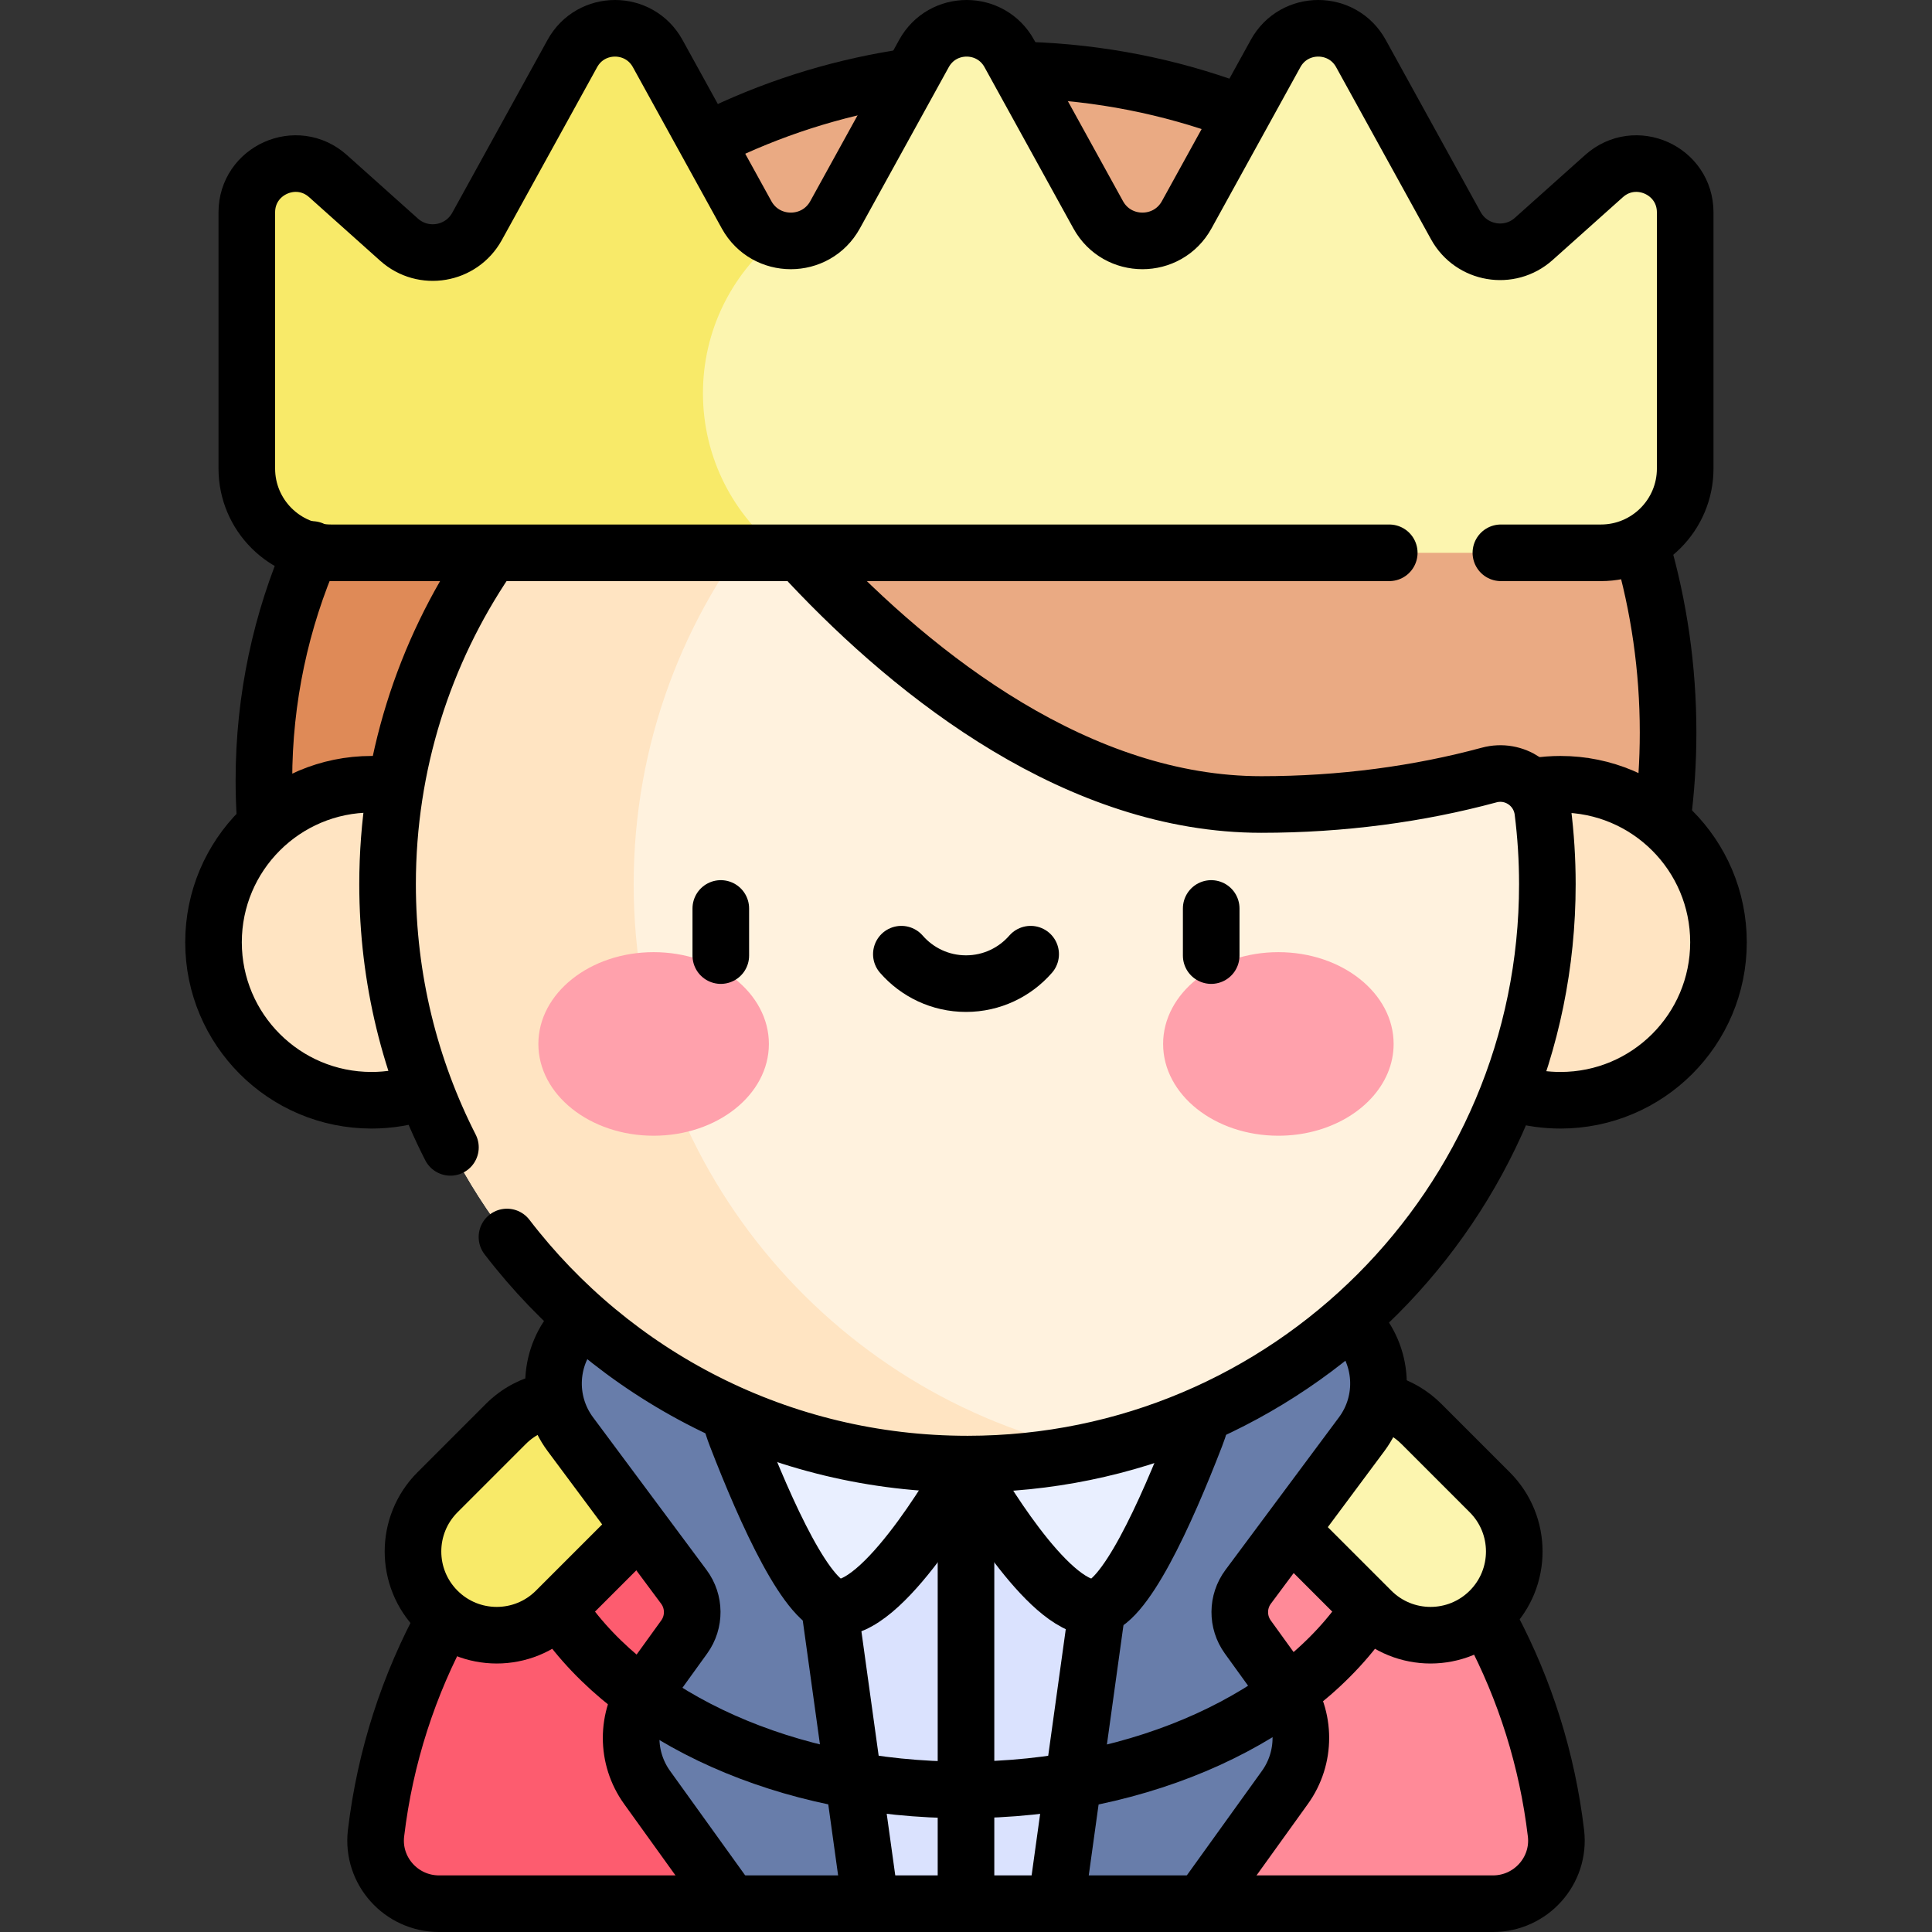 <?xml version="1.0" encoding="UTF-8"?>
<svg xmlns="http://www.w3.org/2000/svg" xmlns:xlink="http://www.w3.org/1999/xlink" version="1.1" id="Capa_1" x="0px" y="0px" viewBox="0 0 512 512" style="enable-background:new 0 0 512 512;" xml:space="preserve" width="512" height="512">
<rect x="0" y="0" width="512" height="512" fill="#333333" stroke="none"/>
<g>
	<path style="fill:#FF8A98;" d="M412.35,485.827c-9.272-78.119-75.736-138.701-156.35-138.701S108.922,407.707,99.65,485.827&#10;&#9;&#9;c-1.181,9.95,6.679,18.673,16.698,18.673h77.29L256,476.75l62.361,27.75h77.29C405.671,504.5,413.531,495.776,412.35,485.827z"/>
	<path style="fill:#FD5C6F;" d="M195.651,485.827C202.997,423.929,246.253,373.05,304,354.585c-15.134-4.839-31.26-7.459-48-7.459&#10;&#9;&#9;c-80.614,0-147.078,60.581-156.349,138.701c-1.181,9.95,6.679,18.673,16.698,18.673h77.29l8.246-3.669l-0.339-0.276&#10;&#9;&#9;C197.396,497.076,194.957,491.67,195.651,485.827z"/>
	<path style="fill:#F8EA69;" d="M165.443,408.729l-18.118,18.118c-8.665,8.665-22.714,8.665-31.379,0l0,0&#10;&#9;&#9;c-8.665-8.665-8.665-22.714,0-31.379l18.118-18.118c8.665-8.665,22.714-8.665,31.379,0l0,0&#10;&#9;&#9;C174.108,386.014,174.108,400.063,165.443,408.729z"/>
	<path style="fill:#FCF5AF;" d="M345.3,408.729l18.118,18.118c8.665,8.665,22.714,8.665,31.379,0l0,0&#10;&#9;&#9;c8.665-8.665,8.665-22.714,0-31.379l-18.118-18.118c-8.665-8.665-22.714-8.665-31.379,0l0,0&#10;&#9;&#9;C336.635,386.014,336.635,400.063,345.3,408.729z"/>
	<path style="fill:#687DAA;" d="M360.871,380.059c6.525-8.775,5.791-20.972-1.739-28.9l-40.356-42.484&#10;&#9;&#9;c-5.564-1.015-9.032-1.595-9.511-1.675H202.734c-0.479,0.08-3.945,0.66-9.51,1.675l-40.356,42.484&#10;&#9;&#9;c-7.53,7.928-8.264,20.125-1.739,28.9l30.096,40.467c2.926,3.933,2.965,9.309,0.097,13.285l-9.814,13.6&#10;&#9;&#9;c-5.659,7.844-5.668,18.427-0.021,26.28l22.153,30.809h37.084l25.278-29l23.919,29h0.629h37.813l22.152-30.809&#10;&#9;&#9;c5.646-7.853,5.637-18.436-0.021-26.28l-9.814-13.6c-2.869-3.976-2.829-9.352,0.095-13.285L360.871,380.059z"/>
	<polygon style="fill:#DAE2FE;" points="279.919,504.5 300.726,354.5 209.915,354.5 230.722,504.5 &#9;"/>
	<path style="fill:#E9EFFF;" d="M309.113,334.816L256,388.866c0,0,20.543,37.152,33.836,37.152c7.884,0,19.173-25.088,27.054-45.503&#10;&#9;&#9;C322.878,365.002,319.91,347.463,309.113,334.816z"/>
	<path style="fill:#E9EFFF;" d="M202.887,334.816L256,388.866c0,0-20.543,37.152-33.836,37.152&#10;&#9;&#9;c-7.884,0-19.173-25.088-27.054-45.503C189.122,365.002,192.09,347.463,202.887,334.816z"/>
	<path style="fill:#DF8A57;" d="M365.629,260.773c6.338-16.78,9.817-34.964,9.817-53.963c0-84.364-68.39-152.754-152.754-152.754&#10;&#9;&#9;S69.939,122.446,69.939,206.81c0,18.999,3.479,37.183,9.817,53.963H365.629z"/>
	<path style="fill:#EAAA83;" d="M266.427,18.5c-35.8,0-69.093,10.716-96.857,29.11c-14.76,9.779-21.225,28.14-16.27,45.137&#10;&#9;&#9;c25.949,89.015,108.15,154.054,205.544,154.054c27.973,0,54.689-5.372,79.182-15.13c2.634-12.096,4.034-24.652,4.034-37.538&#10;&#9;&#9;C442.061,97.134,363.427,18.5,266.427,18.5z"/>
	<circle style="fill:#FFE4C2;" cx="98.455" cy="249.708" r="41.871"/>
	<circle style="fill:#FFE4C2;" cx="413.545" cy="249.708" r="41.871"/>
	<path style="fill:#FFF2DE;" d="M334.239,213.202c-55.422,0-103.993-44.463-131.545-77.248&#10;&#9;&#9;c-16.831-20.028-47.672-20.037-64.421,0.06c-22.203,26.642-35.562,60.912-35.562,98.305&#10;&#9;&#9;C102.709,319.31,171.438,388.022,256.429,388c84.855-0.022,153.637-68.818,153.637-153.678c0-6.551-0.414-13.005-1.212-19.339&#10;&#9;&#9;c-0.866-6.866-7.542-11.397-14.222-9.59C376.05,210.421,355.649,213.202,334.239,213.202z"/>
	<g>
		<g>
			<path style="fill:#FFE4C2;" d="M167.931,234.319c0.001-37.184,13.214-71.277,35.195-97.855c-0.143-0.17-0.29-0.342-0.432-0.511&#10;&#9;&#9;&#9;&#9;c-16.831-20.028-47.672-20.037-64.421,0.061c-22.203,26.642-35.562,60.912-35.562,98.305&#10;&#9;&#9;&#9;&#9;C102.709,319.31,171.438,388.022,256.429,388c11.168-0.003,22.054-1.208,32.545-3.473&#10;&#9;&#9;&#9;&#9;C219.719,369.591,167.93,308.094,167.931,234.319z"/>
		</g>
	</g>
	<g>
		<g>
			<g>
				<g>
					<ellipse style="fill:#FFA1AC;" cx="173.218" cy="276.654" rx="30.545" ry="24.325"/>
				</g>
				<g>
					<path style="fill:#FFA1AC;" d="M308.237,276.654c0,13.434,13.675,24.325,30.545,24.325c3.307,0,6.492-0.419,9.474-1.193&#10;&#9;&#9;&#9;&#9;&#9;&#9;c12.232-3.175,21.071-12.331,21.071-23.132c0-13.434-13.675-24.324-30.545-24.324&#10;&#9;&#9;&#9;&#9;&#9;&#9;C321.913,252.33,308.237,263.22,308.237,276.654z"/>
				</g>
			</g>
		</g>
		
			<line style="fill:none;stroke:#000000;stroke-width:15;stroke-linecap:round;stroke-linejoin:round;stroke-miterlimit:10;" x1="191.019" y1="240.752" x2="191.019" y2="253.239"/>
		
			<line style="fill:none;stroke:#000000;stroke-width:15;stroke-linecap:round;stroke-linejoin:round;stroke-miterlimit:10;" x1="320.981" y1="240.752" x2="320.981" y2="253.239"/>
		<path style="fill:none;stroke:#000000;stroke-width:15;stroke-linecap:round;stroke-linejoin:round;stroke-miterlimit:10;" d="&#10;&#9;&#9;&#9;M238.868,252.867c4.166,4.78,10.293,7.805,17.132,7.805c6.838,0,12.966-3.025,17.132-7.805"/>
	</g>
	<path style="fill:#FCF5AF;" d="M385.806,59.8l-25.15-45.624c-4.907-8.902-17.701-8.902-22.608,0l-23.56,42.74&#10;&#9;&#9;c-5.091,9.235-18.364,9.235-23.455,0l-23.56-42.739c-4.907-8.902-17.701-8.902-22.608,0l-23.56,42.74&#10;&#9;&#9;c-5.091,9.235-18.364,9.235-23.455,0l-23.56-42.74c-4.907-8.902-17.701-8.902-22.608,0l-25.262,45.827&#10;&#9;&#9;c-4.155,7.537-14.239,9.254-20.654,3.517L86.918,46.662c-8.315-7.437-21.512-1.535-21.512,9.621v26.142v41.735&#10;&#9;&#9;c0,12.338,10.002,22.339,22.339,22.339h336.51c12.338,0,22.339-10.002,22.339-22.339V82.425V56.283&#10;&#9;&#9;c0-11.156-13.197-17.058-21.512-9.621L406.46,63.317C400.045,69.055,389.961,67.338,385.806,59.8z"/>
	<g>
		<path style="fill:#F8EA69;" d="M186.29,104.207c0-16.493,7.506-31.232,19.287-40.992c-3.112-0.96-5.931-3.043-7.726-6.299&#10;&#9;&#9;&#9;l-23.56-42.74c-4.907-8.902-17.701-8.902-22.608,0l-25.262,45.827c-4.155,7.537-14.239,9.254-20.654,3.517L86.918,46.662&#10;&#9;&#9;&#9;c-8.315-7.437-21.512-1.535-21.512,9.621v26.142v41.735c0,12.338,10.002,22.339,22.339,22.339h119.479&#10;&#9;&#9;&#9;C194.503,136.778,186.29,121.455,186.29,104.207z"/>
	</g>
	<g>
		
			<line style="fill:none;stroke:#000000;stroke-width:15;stroke-linecap:round;stroke-linejoin:round;stroke-miterlimit:10;" x1="256" y1="397.5" x2="256" y2="504.486"/>
		<path style="fill:none;stroke:#000000;stroke-width:15;stroke-linecap:round;stroke-linejoin:round;stroke-miterlimit:10;" d="&#10;&#9;&#9;&#9;M362.763,426.42c-18.432,28.256-59.583,47.928-107.392,47.928c-46.993,0-87.555-19.007-106.429-46.49"/>
		<path style="fill:none;stroke:#000000;stroke-width:15;stroke-linecap:round;stroke-linejoin:round;stroke-miterlimit:10;" d="&#10;&#9;&#9;&#9;M117.741,429.177c-9.396,17.191-15.678,36.327-18.09,56.65c-1.181,9.95,6.679,18.673,16.698,18.673h279.303&#10;&#9;&#9;&#9;c10.019,0,17.879-8.724,16.698-18.673c-2.318-19.53-8.21-37.964-17.005-54.629"/>
		<path style="fill:none;stroke:#000000;stroke-width:15;stroke-linecap:round;stroke-linejoin:round;stroke-miterlimit:10;" d="&#10;&#9;&#9;&#9;M168.415,405.051c-0.84,1.303-1.831,2.537-2.972,3.678l-18.118,18.118c-8.665,8.665-22.714,8.665-31.379,0l0,0&#10;&#9;&#9;&#9;c-8.665-8.665-8.665-22.714,0-31.379l18.118-18.118c3.249-3.249,7.256-5.28,11.452-6.093"/>
		<path style="fill:none;stroke:#000000;stroke-width:15;stroke-linecap:round;stroke-linejoin:round;stroke-miterlimit:10;" d="&#10;&#9;&#9;&#9;M342.923,405.926c0.703,0.982,1.495,1.92,2.377,2.803l18.118,18.118c8.665,8.665,22.714,8.665,31.379,0l0,0&#10;&#9;&#9;&#9;c8.665-8.665,8.665-22.714,0-31.379l-18.118-18.118c-2.718-2.718-5.967-4.584-9.412-5.597"/>
		<path style="fill:none;stroke:#000000;stroke-width:15;stroke-linecap:round;stroke-linejoin:round;stroke-miterlimit:10;" d="&#10;&#9;&#9;&#9;M152.868,351.159c-7.53,7.928-8.264,20.125-1.739,28.9l30.096,40.467c2.926,3.933,2.965,9.309,0.097,13.285l-9.814,13.6&#10;&#9;&#9;&#9;c-5.659,7.844-5.668,18.427-0.021,26.28l22.153,30.809"/>
		<path style="fill:none;stroke:#000000;stroke-width:15;stroke-linecap:round;stroke-linejoin:round;stroke-miterlimit:10;" d="&#10;&#9;&#9;&#9;M318.361,504.5l22.152-30.809c5.646-7.853,5.637-18.436-0.021-26.28l-9.814-13.6c-2.869-3.976-2.829-9.352,0.096-13.285&#10;&#9;&#9;&#9;l30.097-40.467c6.525-8.775,5.791-20.972-1.739-28.9"/>
		
			<line style="fill:none;stroke:#000000;stroke-width:15;stroke-linecap:round;stroke-linejoin:round;stroke-miterlimit:10;" x1="220.041" y1="427.494" x2="230.722" y2="504.5"/>
		
			<line style="fill:none;stroke:#000000;stroke-width:15;stroke-linecap:round;stroke-linejoin:round;stroke-miterlimit:10;" x1="280.091" y1="503.262" x2="290.655" y2="427.105"/>
		<path style="fill:none;stroke:#000000;stroke-width:15;stroke-linecap:round;stroke-linejoin:round;stroke-miterlimit:10;" d="&#10;&#9;&#9;&#9;M256.328,389.449c2.681,4.727,21.201,36.568,33.508,36.568c7.884,0,19.173-25.088,27.054-45.503&#10;&#9;&#9;&#9;c0.464-1.202,0.874-2.417,1.231-3.641"/>
		<path style="fill:none;stroke:#000000;stroke-width:15;stroke-linecap:round;stroke-linejoin:round;stroke-miterlimit:10;" d="&#10;&#9;&#9;&#9;M256,388.866c0,0-20.543,37.152-33.836,37.152c-7.884,0-19.173-25.088-27.054-45.503c-0.671-1.737-1.229-3.5-1.676-5.279"/>
		<path style="fill:none;stroke:#000000;stroke-width:15;stroke-linecap:round;stroke-linejoin:round;stroke-miterlimit:10;" d="&#10;&#9;&#9;&#9;M82.69,145.615c-8.201,18.736-12.751,39.434-12.751,61.195c0,3.255,0.102,6.487,0.303,9.691"/>
		<path style="fill:none;stroke:#000000;stroke-width:15;stroke-linecap:round;stroke-linejoin:round;stroke-miterlimit:10;" d="&#10;&#9;&#9;&#9;M238.289,20.743C220.738,23.57,204.057,29,188.655,36.622"/>
		<path style="fill:none;stroke:#000000;stroke-width:15;stroke-linecap:round;stroke-linejoin:round;stroke-miterlimit:10;" d="&#10;&#9;&#9;&#9;M327.228,29.309c-17.215-6.353-35.699-10.085-54.969-10.714"/>
		<path style="fill:none;stroke:#000000;stroke-width:15;stroke-linecap:round;stroke-linejoin:round;stroke-miterlimit:10;" d="&#10;&#9;&#9;&#9;M440.573,217.031c0.98-7.494,1.488-15.136,1.488-22.897c0-17.057-2.432-33.547-6.967-49.141"/>
		<path style="fill:none;stroke:#000000;stroke-width:15;stroke-linecap:round;stroke-linejoin:round;stroke-miterlimit:10;" d="&#10;&#9;&#9;&#9;M111.878,289.38c-4.214,1.425-8.728,2.198-13.423,2.198c-23.124,0-41.871-18.746-41.871-41.871s18.746-41.871,41.871-41.871&#10;&#9;&#9;&#9;c1.88,0,3.731,0.124,5.545,0.364"/>
		<path style="fill:none;stroke:#000000;stroke-width:15;stroke-linecap:round;stroke-linejoin:round;stroke-miterlimit:10;" d="&#10;&#9;&#9;&#9;M407.138,208.324c2.089-0.321,4.228-0.487,6.407-0.487c23.125,0,41.871,18.746,41.871,41.871s-18.746,41.871-41.871,41.871&#10;&#9;&#9;&#9;c-3.935,0-7.743-0.543-11.354-1.558"/>
		<path style="fill:none;stroke:#000000;stroke-width:15;stroke-linecap:round;stroke-linejoin:round;stroke-miterlimit:10;" d="&#10;&#9;&#9;&#9;M134.35,327.817c28.079,36.619,72.288,60.196,122.079,60.183c84.855-0.022,153.637-68.818,153.637-153.678&#10;&#9;&#9;&#9;c0-6.551-0.414-13.005-1.212-19.339c-0.866-6.866-7.542-11.397-14.222-9.59c-18.582,5.028-38.984,7.808-60.394,7.808&#10;&#9;&#9;&#9;c-48.196,0-91.212-33.626-119.729-63.955"/>
		<path style="fill:none;stroke:#000000;stroke-width:15;stroke-linecap:round;stroke-linejoin:round;stroke-miterlimit:10;" d="&#10;&#9;&#9;&#9;M129.005,148.338c-16.599,24.537-26.294,54.126-26.294,85.981c0,25.123,6.004,48.823,16.66,69.746"/>
		<path style="fill:none;stroke:#000000;stroke-width:15;stroke-linecap:round;stroke-linejoin:round;stroke-miterlimit:10;" d="&#10;&#9;&#9;&#9;M397.75,146.5h26.505c12.338,0,22.339-10.002,22.339-22.339V82.425V56.283c0-11.156-13.197-17.058-21.512-9.621L406.46,63.317&#10;&#9;&#9;&#9;c-6.415,5.738-16.499,4.021-20.654-3.517l-25.15-45.624c-4.907-8.902-17.701-8.902-22.608,0l-23.56,42.74&#10;&#9;&#9;&#9;c-5.091,9.235-18.364,9.235-23.455,0l-23.56-42.739c-4.907-8.902-17.701-8.902-22.608,0l-23.56,42.74&#10;&#9;&#9;&#9;c-5.091,9.235-18.364,9.235-23.455,0l-23.56-42.74c-4.907-8.902-17.701-8.902-22.608,0l-25.262,45.827&#10;&#9;&#9;&#9;c-4.155,7.537-14.239,9.254-20.654,3.517L86.918,46.662c-8.315-7.437-21.512-1.535-21.512,9.621v26.142v41.735&#10;&#9;&#9;&#9;c0,12.338,10.002,22.339,22.339,22.339h280.422"/>
	</g>
</g>















</svg>
